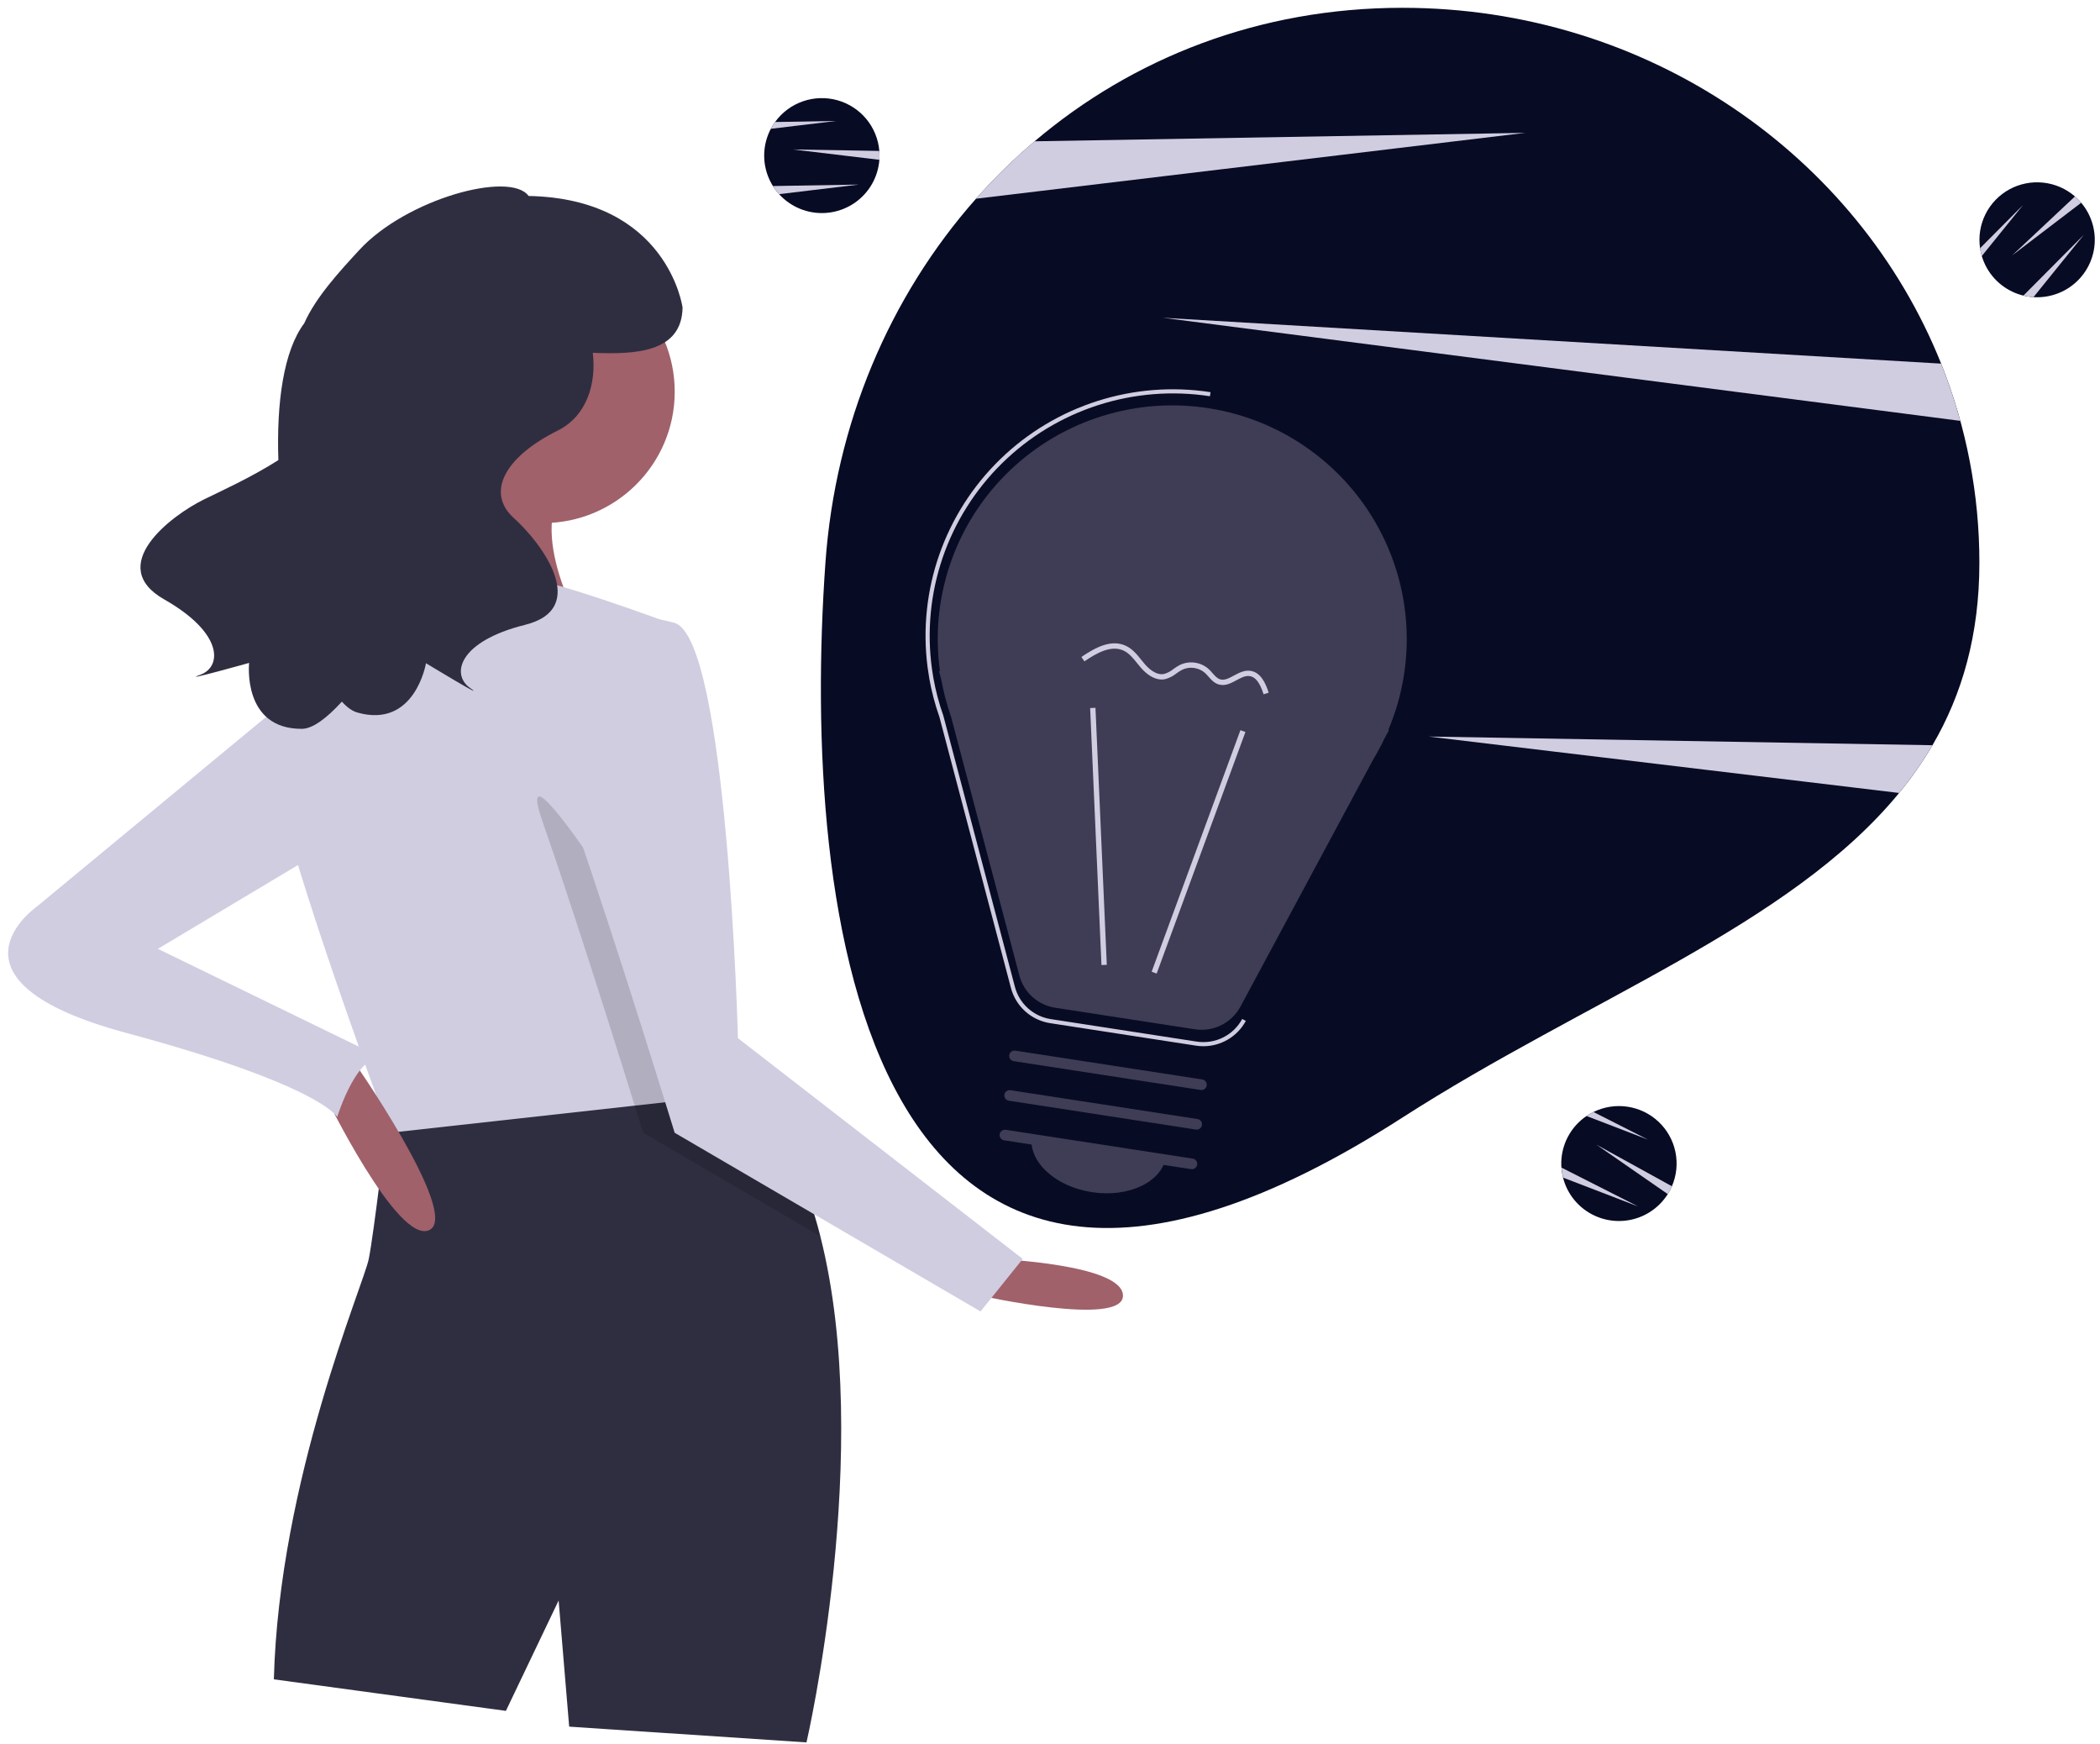 <svg width="218" height="181" viewBox="0 0 218 181" fill="none" xmlns="http://www.w3.org/2000/svg">
<path d="M205.479 58.408C205.479 65.903 203.697 72.071 200.608 77.356C199.588 79.096 198.43 80.753 197.146 82.31C185.787 96.154 164.67 103.731 145.584 116.004C89.245 152.233 83.143 94.181 85.687 58.408C86.713 43.974 92.354 30.753 101.316 20.629C103.198 18.5 105.231 16.508 107.399 14.669C117.573 6.035 130.717 0.81 145.584 0.81C171.091 0.81 192.874 16.142 201.51 37.746C204.136 44.32 205.483 51.333 205.479 58.408Z" fill="#080B24"/>
<path d="M158.341 13.79L101.312 20.627C103.194 18.498 105.227 16.506 107.395 14.667L158.341 13.79Z" fill="#D0CDE1"/>
<path d="M200.606 77.355C199.587 79.095 198.429 80.752 197.144 82.309L148.294 76.453L200.606 77.355Z" fill="#D0CDE1"/>
<path d="M203.499 43.685L120.708 32.984L201.507 37.745C202.283 39.686 202.948 41.669 203.499 43.685Z" fill="#D0CDE1"/>
<path d="M91.304 16.151C91.304 16.298 91.299 16.443 91.287 16.585C91.222 17.47 90.96 18.33 90.52 19.101C90.079 19.872 89.472 20.536 88.742 21.044C88.012 21.551 87.177 21.89 86.299 22.036C85.421 22.182 84.521 22.131 83.665 21.886C82.809 21.641 82.019 21.21 81.352 20.622C80.685 20.035 80.157 19.306 79.808 18.49C79.46 17.674 79.297 16.79 79.335 15.904C79.371 15.017 79.606 14.15 80.022 13.366C80.151 13.12 80.298 12.884 80.463 12.66C81.179 11.671 82.182 10.924 83.337 10.52C84.493 10.117 85.744 10.076 86.924 10.403C88.103 10.731 89.153 11.411 89.933 12.352C90.712 13.293 91.183 14.449 91.282 15.665C91.297 15.825 91.304 15.987 91.304 16.151Z" fill="#080B24"/>
<path d="M91.301 16.152C91.301 16.299 91.296 16.444 91.284 16.587L82.32 15.513L91.279 15.667C91.294 15.826 91.301 15.988 91.301 16.152Z" fill="#D0CDE1"/>
<path d="M89.163 19.158L80.871 20.153C80.635 19.891 80.424 19.61 80.238 19.311L89.163 19.158Z" fill="#D0CDE1"/>
<path d="M86.811 12.556L80.019 13.37C80.148 13.124 80.296 12.888 80.46 12.665L86.811 12.556Z" fill="#D0CDE1"/>
<path d="M173.35 123.572C173.281 123.702 173.209 123.828 173.131 123.948C172.657 124.699 172.021 125.336 171.27 125.812C170.518 126.287 169.67 126.59 168.786 126.697C167.902 126.805 167.005 126.715 166.161 126.433C165.317 126.151 164.546 125.686 163.905 125.07C163.264 124.454 162.769 123.704 162.456 122.873C162.143 122.042 162.02 121.153 162.096 120.269C162.172 119.385 162.444 118.529 162.894 117.763C163.343 116.997 163.959 116.341 164.695 115.842C164.925 115.685 165.165 115.546 165.416 115.425C166.514 114.885 167.752 114.694 168.962 114.877C170.172 115.06 171.297 115.609 172.185 116.449C173.073 117.289 173.68 118.381 173.926 119.576C174.172 120.771 174.044 122.013 173.56 123.133C173.498 123.281 173.427 123.427 173.35 123.572Z" fill="#080B24"/>
<path d="M173.349 123.572C173.28 123.702 173.208 123.828 173.13 123.948L165.717 118.812L173.559 123.133C173.497 123.281 173.427 123.427 173.349 123.572Z" fill="#D0CDE1"/>
<path d="M170.051 125.23L162.258 122.235C162.173 121.894 162.119 121.547 162.095 121.196L170.051 125.23Z" fill="#D0CDE1"/>
<path d="M171.079 118.296L164.698 115.842C164.927 115.685 165.168 115.546 165.418 115.425L171.079 118.296Z" fill="#D0CDE1"/>
<path d="M215.757 20.724C215.86 20.829 215.959 20.936 216.05 21.047C216.623 21.725 217.038 22.523 217.263 23.381C217.488 24.239 217.519 25.137 217.352 26.009C217.185 26.88 216.825 27.703 216.298 28.419C215.772 29.134 215.092 29.724 214.308 30.144C213.523 30.564 212.655 30.805 211.766 30.849C210.877 30.892 209.989 30.738 209.167 30.396C208.345 30.055 207.61 29.535 207.016 28.875C206.421 28.214 205.982 27.43 205.73 26.579C205.65 26.314 205.59 26.042 205.551 25.768C205.37 24.561 205.565 23.328 206.109 22.235C206.654 21.143 207.521 20.242 208.595 19.656C209.669 19.07 210.897 18.826 212.114 18.958C213.331 19.089 214.479 19.589 215.402 20.391C215.524 20.495 215.643 20.606 215.757 20.724Z" fill="#080B24"/>
<path d="M215.755 20.723C215.858 20.828 215.956 20.935 216.047 21.046L208.877 26.514L215.399 20.39C215.522 20.494 215.64 20.605 215.755 20.723Z" fill="#D0CDE1"/>
<path d="M216.332 24.362L211.093 30.844C210.741 30.82 210.392 30.766 210.05 30.682L216.332 24.362Z" fill="#D0CDE1"/>
<path d="M210.019 21.27L205.727 26.578C205.647 26.312 205.588 26.041 205.549 25.766L210.019 21.27Z" fill="#D0CDE1"/>
<path d="M103.437 130.675C103.437 130.675 116.576 131.22 116.576 134.493C116.576 137.767 101.795 134.493 101.795 134.493L103.437 130.675Z" fill="#A0616A"/>
<path d="M83.721 180.862L59.086 179.225L57.991 166.132L52.517 177.589L28.429 174.315C28.976 153.585 37.736 133.4 38.283 130.672C38.83 127.945 40.139 116.674 40.139 116.674C42.531 111.617 55.068 111.142 64.894 111.6C68.967 111.786 72.58 112.135 74.808 112.386C76.281 112.549 77.151 112.669 77.151 112.669C81.077 116.701 83.606 122.195 85.16 128.332C90.766 150.443 83.721 180.862 83.721 180.862Z" fill="#2F2E41"/>
<path d="M56.356 54.298C63.915 54.298 70.043 48.192 70.043 40.66C70.043 33.127 63.915 27.021 56.356 27.021C48.798 27.021 42.67 33.127 42.67 40.66C42.67 48.192 48.798 54.298 56.356 54.298Z" fill="#A0616A"/>
<path d="M47.048 43.932C47.048 43.932 43.216 60.844 37.194 65.754C31.172 70.664 60.734 65.754 60.734 65.754C60.734 65.754 54.165 54.843 59.092 49.933C64.019 45.023 47.048 43.932 47.048 43.932Z" fill="#A0616A"/>
<path d="M74.967 113.761L65.885 114.765L40.478 117.58C40.478 117.58 40.358 117.258 40.144 116.674C38.3 111.661 29.415 87.264 28.435 79.938C27.34 71.754 38.836 61.935 38.836 61.935C38.836 61.935 49.785 59.753 53.069 59.753C56.354 59.753 69.493 64.662 69.493 64.662L74.392 108.584L74.814 112.386L74.967 113.761Z" fill="#D0CDE1"/>
<path opacity="0.15" d="M85.17 128.333L66.759 117.58C66.759 117.58 66.436 116.533 65.889 114.765C65.615 113.881 65.281 112.812 64.903 111.601C62.779 104.804 59.215 93.587 56.358 85.393C51.978 72.846 73.329 107.76 73.329 107.76L74.396 108.584L74.818 112.387C76.29 112.55 77.161 112.67 77.161 112.67C81.086 116.702 83.615 122.195 85.17 128.333Z" fill="black"/>
<path d="M60.731 65.756C60.731 65.756 55.256 72.848 59.636 85.395C64.016 97.943 70.037 117.582 70.037 117.582L101.789 136.131L106.169 130.675L76.607 107.763C76.607 107.763 75.512 66.302 70.037 64.665C64.563 63.028 60.731 65.756 60.731 65.756Z" fill="#D0CDE1"/>
<path d="M33.634 113.489C33.634 113.489 41.298 129.309 44.583 127.673C47.868 126.036 36.371 109.67 36.371 109.67L33.634 113.489Z" fill="#A0616A"/>
<path d="M32.814 70.121L3.799 94.124C3.799 94.124 -7.15 101.762 13.106 107.217C33.361 112.673 35.003 115.946 35.003 115.946C35.003 115.946 37.193 108.854 39.93 109.945L16.39 98.489L35.551 87.032L32.814 70.121Z" fill="#D0CDE1"/>
<path d="M21.148 51.853C22.671 51.102 26.034 49.585 28.898 47.758C28.697 41.813 29.432 36.417 31.582 33.557C32.789 30.826 35.324 28.092 37.309 25.938C42.183 20.651 52.963 17.699 54.874 20.341C69.335 20.626 70.857 31.921 70.857 31.921C70.782 36.645 65.854 36.794 61.538 36.622C61.925 39.848 60.894 43.199 57.912 44.685C52.208 47.527 50.496 51.222 53.348 53.78C56.2 56.338 61.334 63.159 54.489 64.864C47.644 66.569 46.789 69.98 48.785 71.401C50.782 72.822 44.222 68.843 44.222 68.843C44.222 68.843 43.081 75.664 37.092 73.959C36.555 73.806 36.019 73.414 35.491 72.829C33.874 74.6 32.431 75.647 31.343 75.653C25.114 75.686 25.861 68.811 25.861 68.811C25.861 68.811 18.468 70.88 20.775 70.048C23.082 69.216 23.181 65.702 17.051 62.221C10.921 58.739 17.71 53.55 21.148 51.853Z" fill="#2F2E41"/>
<path d="M97.578 69.673L97.478 69.66L97.721 70.577C97.95 71.858 98.282 73.117 98.715 74.344L105.82 101.258C106.046 102.117 106.52 102.891 107.182 103.486C107.844 104.081 108.666 104.47 109.547 104.605L124.036 106.839C124.972 106.984 125.931 106.835 126.779 106.413C127.628 105.991 128.324 105.317 128.771 104.484L142.54 78.856C142.97 78.145 143.363 77.414 143.718 76.663L144.185 75.793L144.113 75.784C145.572 72.343 146.215 68.612 145.99 64.884C145.765 61.155 144.679 57.528 142.817 54.286C140.955 51.044 138.366 48.274 135.253 46.193C132.14 44.112 128.587 42.775 124.87 42.287C121.154 41.799 117.375 42.173 113.827 43.38C110.279 44.586 107.059 46.593 104.418 49.244C101.776 51.894 99.784 55.117 98.598 58.66C97.412 62.204 97.062 65.973 97.578 69.673H97.578Z" fill="#3F3D56"/>
<path d="M124.922 108.598C124.667 108.598 124.412 108.578 124.16 108.539L109.015 106.204C108.053 106.056 107.156 105.631 106.433 104.982C105.71 104.333 105.193 103.487 104.945 102.549L97.519 74.417C97.065 73.129 96.716 71.806 96.476 70.463L96.288 69.232C95.783 65.3 96.202 61.305 97.511 57.562C98.821 53.819 100.986 50.431 103.835 47.665C106.684 44.899 110.139 42.83 113.928 41.623C117.717 40.416 121.735 40.102 125.666 40.708L125.601 41.129C121.713 40.532 117.738 40.849 113.995 42.054C110.251 43.259 106.842 45.32 104.039 48.071C101.236 50.822 99.118 54.188 97.852 57.9C96.586 61.612 96.209 65.567 96.749 69.45L96.893 70.371C97.132 71.704 97.478 73.015 97.928 74.292L105.359 102.44C105.585 103.298 106.058 104.072 106.719 104.665C107.38 105.259 108.201 105.648 109.081 105.783L124.226 108.118C125.161 108.261 126.118 108.112 126.965 107.691C127.812 107.27 128.507 106.598 128.954 105.767L129.331 105.968C128.903 106.762 128.267 107.426 127.491 107.889C126.715 108.352 125.827 108.597 124.922 108.598Z" fill="#D0CDE1"/>
<path d="M128.768 75.793L119.552 100.866L120.072 101.055L129.287 75.982L128.768 75.793Z" fill="#D0CDE1"/>
<path d="M113.72 73.472L113.167 73.496L114.343 100.172L114.896 100.148L113.72 73.472Z" fill="#D0CDE1"/>
<path d="M123.643 121.355L104.237 118.363C104.093 118.34 103.964 118.261 103.878 118.143C103.792 118.025 103.756 117.878 103.778 117.734C103.801 117.59 103.879 117.461 103.997 117.375C104.115 117.288 104.262 117.252 104.406 117.273L123.813 120.265C123.885 120.276 123.954 120.301 124.016 120.338C124.079 120.375 124.133 120.425 124.177 120.483C124.22 120.542 124.251 120.608 124.268 120.679C124.286 120.749 124.289 120.823 124.278 120.895C124.267 120.966 124.241 121.035 124.203 121.097C124.165 121.159 124.116 121.213 124.057 121.256C123.998 121.299 123.931 121.329 123.86 121.346C123.789 121.363 123.715 121.366 123.643 121.355Z" fill="#3F3D56"/>
<path d="M124.138 117.245L104.731 114.253C104.659 114.243 104.59 114.218 104.527 114.181C104.465 114.143 104.411 114.094 104.367 114.035C104.324 113.977 104.293 113.91 104.275 113.84C104.258 113.769 104.255 113.696 104.266 113.624C104.277 113.552 104.302 113.483 104.34 113.421C104.378 113.359 104.428 113.305 104.487 113.262C104.546 113.22 104.613 113.189 104.684 113.172C104.755 113.155 104.828 113.152 104.9 113.164L124.307 116.156C124.379 116.166 124.448 116.191 124.511 116.229C124.573 116.266 124.627 116.316 124.671 116.374C124.714 116.433 124.745 116.499 124.763 116.57C124.78 116.64 124.783 116.713 124.772 116.785C124.761 116.857 124.736 116.926 124.698 116.988C124.66 117.05 124.61 117.104 124.551 117.147C124.492 117.189 124.425 117.22 124.354 117.237C124.283 117.254 124.21 117.257 124.138 117.245Z" fill="#3F3D56"/>
<path d="M124.638 113.138L105.232 110.147C105.088 110.123 104.958 110.044 104.872 109.927C104.786 109.809 104.751 109.662 104.773 109.518C104.795 109.374 104.874 109.245 104.992 109.158C105.109 109.072 105.257 109.036 105.401 109.057L124.807 112.049C124.952 112.072 125.081 112.151 125.167 112.269C125.253 112.387 125.289 112.533 125.266 112.677C125.244 112.821 125.165 112.951 125.048 113.037C124.93 113.123 124.783 113.16 124.638 113.138H124.638Z" fill="#3F3D56"/>
<path d="M113.339 123.743C117.188 124.336 120.64 122.68 121.05 120.042L107.11 117.893C106.701 120.531 109.489 123.15 113.339 123.743Z" fill="#3F3D56"/>
<path d="M120.31 70.51C119.482 70.383 118.797 69.731 118.421 69.293C118.298 69.15 118.178 69.001 118.058 68.853C117.621 68.31 117.208 67.798 116.633 67.53C115.363 66.94 113.867 67.764 112.572 68.649L112.26 68.194C113.683 67.222 115.344 66.323 116.867 67.031C117.558 67.352 118.032 67.939 118.489 68.507C118.606 68.652 118.722 68.796 118.841 68.935C119.232 69.389 120.011 70.126 120.845 69.956C121.197 69.854 121.524 69.681 121.807 69.449C122.022 69.289 122.249 69.146 122.487 69.021C122.969 68.791 123.508 68.708 124.037 68.782C124.566 68.857 125.062 69.086 125.461 69.44C125.603 69.574 125.737 69.716 125.864 69.865C126.113 70.148 126.348 70.415 126.654 70.512C127.106 70.656 127.584 70.398 128.09 70.126C128.612 69.845 129.152 69.555 129.764 69.626C129.784 69.629 129.804 69.632 129.824 69.635C130.913 69.803 131.416 71.003 131.7 71.9L131.172 72.066C130.786 70.847 130.316 70.242 129.699 70.174C129.261 70.123 128.82 70.36 128.353 70.611C127.767 70.926 127.161 71.252 126.486 71.037C126.033 70.894 125.736 70.556 125.448 70.229C125.335 70.095 125.214 69.968 125.087 69.847C124.769 69.57 124.378 69.391 123.959 69.332C123.541 69.273 123.115 69.336 122.732 69.515C122.521 69.627 122.318 69.756 122.126 69.899C121.783 70.178 121.384 70.381 120.956 70.496C120.744 70.539 120.525 70.544 120.31 70.51Z" fill="#D0CDE1"/>
</svg>
